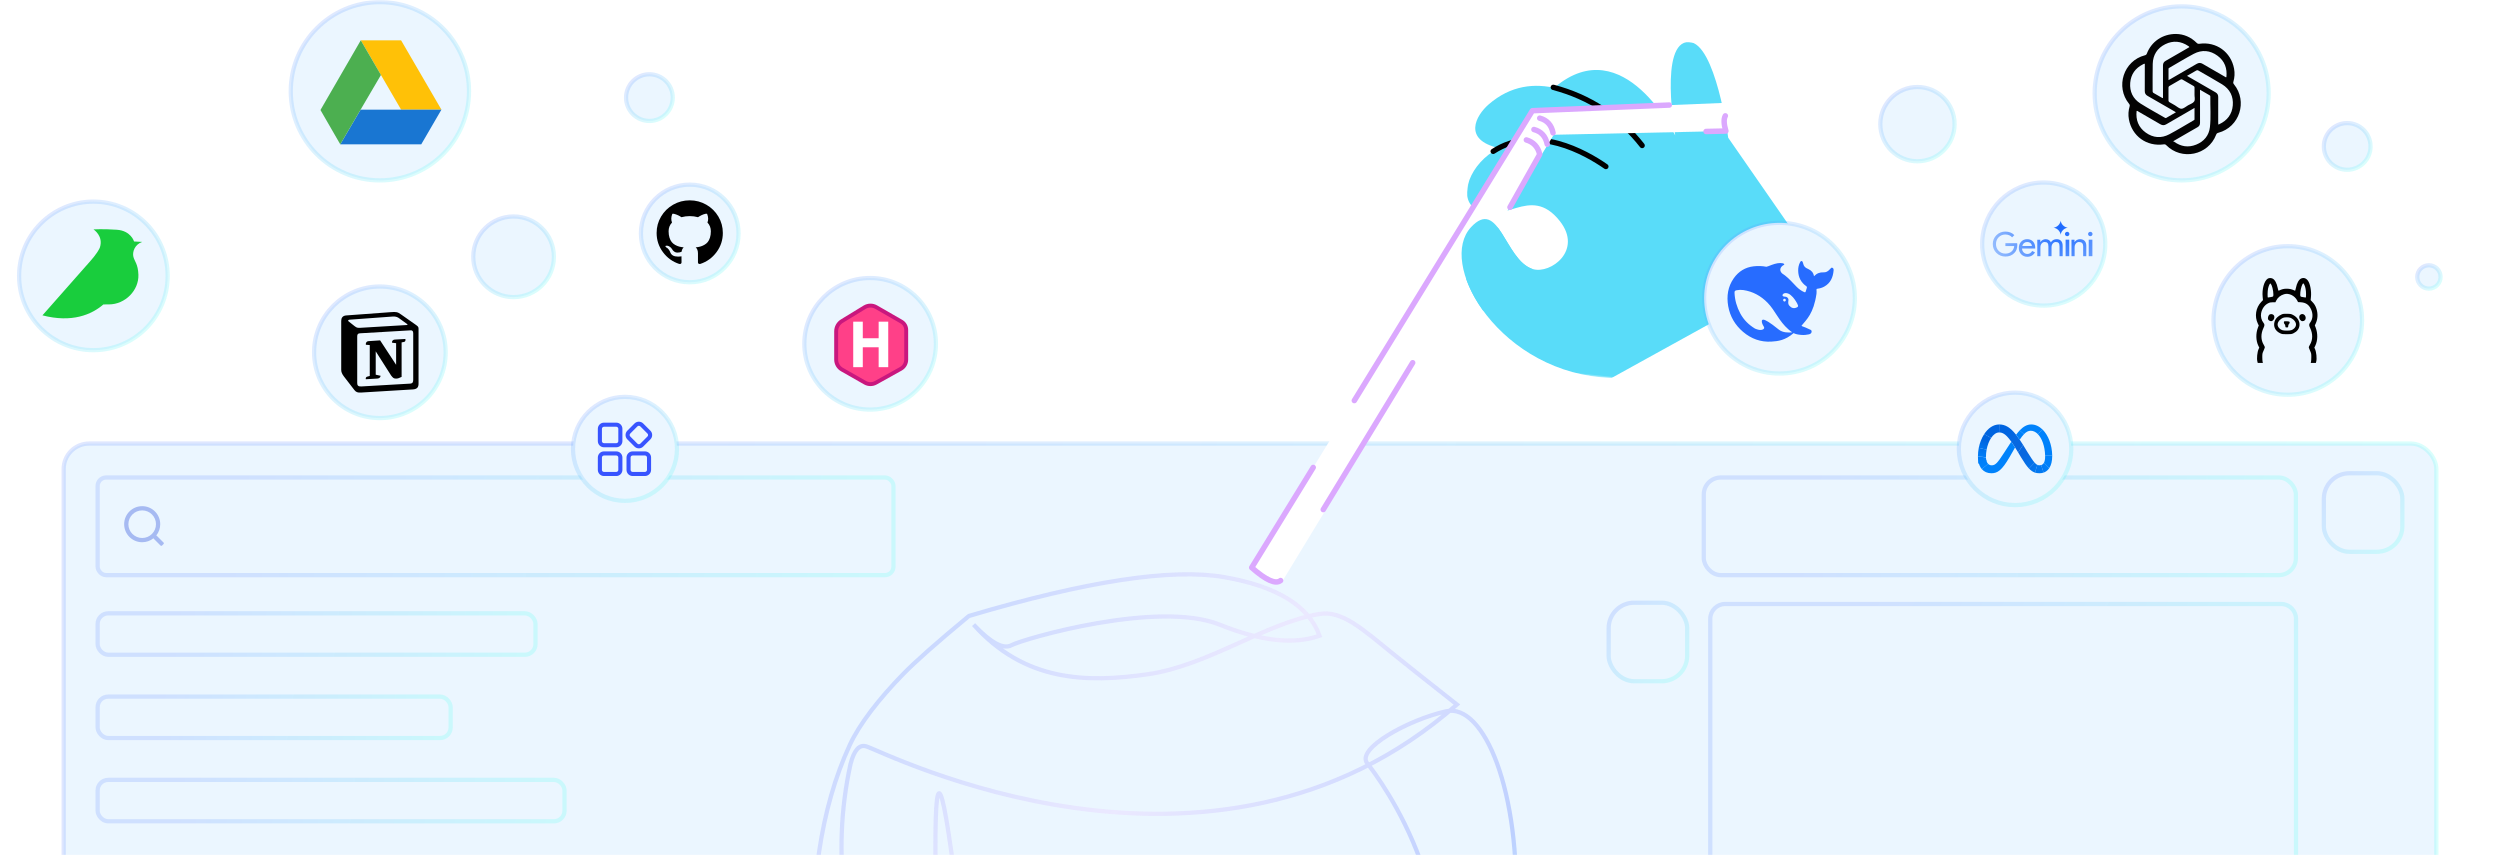 <?xml version="1.0" encoding="UTF-8"?>
<svg width="1178px" height="403px" viewBox="0 0 1178 403" version="1.1" xmlns="http://www.w3.org/2000/svg" xmlns:xlink="http://www.w3.org/1999/xlink">
    <title>吸管备份</title>
    <defs>
        <rect id="path-1" x="0" y="0" width="1178" height="403" rx="16"></rect>
        <filter x="-12.1%" y="-42.1%" width="124.1%" height="184.2%" filterUnits="objectBoundingBox" id="filter-3">
            <feGaussianBlur stdDeviation="40" in="SourceGraphic"></feGaussianBlur>
        </filter>
        <linearGradient x1="15.836%" y1="45.969%" x2="97.174%" y2="52.819%" id="linearGradient-4">
            <stop stop-color="#5E85FF" stop-opacity="0.201" offset="0%"></stop>
            <stop stop-color="#49FFF3" stop-opacity="0.203" offset="100%"></stop>
        </linearGradient>
        <linearGradient x1="11.317%" y1="4.734%" x2="97.174%" y2="81.66%" id="linearGradient-5">
            <stop stop-color="#5E85FF" offset="0%"></stop>
            <stop stop-color="#EBC8FE" offset="39.101%"></stop>
            <stop stop-color="#5274FF" offset="75.814%"></stop>
            <stop stop-color="#49FFF3" offset="100%"></stop>
        </linearGradient>
        <filter x="-0.3%" y="-0.3%" width="100.6%" height="100.6%" filterUnits="objectBoundingBox" id="filter-6">
            <feGaussianBlur stdDeviation="0" in="SourceGraphic"></feGaussianBlur>
        </filter>
        <polygon id="path-7" points="0 0 167.381 0 167.381 161.468 0 161.468"></polygon>
        <linearGradient x1="15.836%" y1="48.541%" x2="97.174%" y2="51.02%" id="linearGradient-9">
            <stop stop-color="#5E85FF" stop-opacity="0.201" offset="0%"></stop>
            <stop stop-color="#49FFF3" stop-opacity="0.203" offset="100%"></stop>
        </linearGradient>
        <linearGradient x1="15.836%" y1="36.585%" x2="97.174%" y2="59.383%" id="linearGradient-10">
            <stop stop-color="#5E85FF" stop-opacity="0.201" offset="0%"></stop>
            <stop stop-color="#49FFF3" stop-opacity="0.203" offset="100%"></stop>
        </linearGradient>
        <linearGradient x1="15.836%" y1="49.183%" x2="97.174%" y2="50.571%" id="linearGradient-11">
            <stop stop-color="#5E85FF" stop-opacity="0.201" offset="0%"></stop>
            <stop stop-color="#49FFF3" stop-opacity="0.203" offset="100%"></stop>
        </linearGradient>
        <linearGradient x1="15.836%" y1="49.466%" x2="97.174%" y2="50.373%" id="linearGradient-12">
            <stop stop-color="#5E85FF" stop-opacity="0.201" offset="0%"></stop>
            <stop stop-color="#49FFF3" stop-opacity="0.203" offset="100%"></stop>
        </linearGradient>
        <linearGradient x1="15.836%" y1="49.53%" x2="97.174%" y2="50.329%" id="linearGradient-13">
            <stop stop-color="#5E85FF" stop-opacity="0.201" offset="0%"></stop>
            <stop stop-color="#49FFF3" stop-opacity="0.203" offset="100%"></stop>
        </linearGradient>
        <linearGradient x1="15.836%" y1="49.189%" x2="97.174%" y2="50.567%" id="linearGradient-14">
            <stop stop-color="#5E85FF" stop-opacity="0.201" offset="0%"></stop>
            <stop stop-color="#49FFF3" stop-opacity="0.203" offset="100%"></stop>
        </linearGradient>
        <linearGradient x1="15.836%" y1="3.83720833e-13%" x2="97.174%" y2="84.971%" id="linearGradient-15">
            <stop stop-color="#5E85FF" stop-opacity="0.201" offset="0%"></stop>
            <stop stop-color="#49FFF3" stop-opacity="0.203" offset="100%"></stop>
        </linearGradient>
        <linearGradient x1="76.653%" y1="89.199%" x2="25.621%" y2="12.194%" id="linearGradient-16">
            <stop stop-color="#0867DF" offset="0.06%"></stop>
            <stop stop-color="#0668E1" offset="45.39%"></stop>
            <stop stop-color="#0064E0" offset="85.91%"></stop>
        </linearGradient>
        <linearGradient x1="21.67%" y1="75.14%" x2="97.068%" y2="24.723%" id="linearGradient-17">
            <stop stop-color="#0064DF" offset="13.23%"></stop>
            <stop stop-color="#0064E0" offset="99.88%"></stop>
        </linearGradient>
        <linearGradient x1="37.92%" y1="89.127%" x2="61.213%" y2="16.131%" id="linearGradient-18">
            <stop stop-color="#0072EC" offset="1.47%"></stop>
            <stop stop-color="#0064DF" offset="68.81%"></stop>
        </linearGradient>
        <linearGradient x1="46.945%" y1="90.19%" x2="52.213%" y2="15.745%" id="linearGradient-19">
            <stop stop-color="#007CF6" offset="7.31%"></stop>
            <stop stop-color="#0072EC" offset="99.43%"></stop>
        </linearGradient>
        <linearGradient x1="52.155%" y1="66.539%" x2="47.591%" y2="24.107%" id="linearGradient-20">
            <stop stop-color="#007FF9" offset="7.31%"></stop>
            <stop stop-color="#007CF6" offset="100%"></stop>
        </linearGradient>
        <linearGradient x1="37.689%" y1="13.565%" x2="61.961%" y2="63.238%" id="linearGradient-21">
            <stop stop-color="#007FF9" offset="7.31%"></stop>
            <stop stop-color="#0082FB" offset="100%"></stop>
        </linearGradient>
        <linearGradient x1="34.365%" y1="68.859%" x2="62.672%" y2="23.174%" id="linearGradient-22">
            <stop stop-color="#007FF8" offset="27.99%"></stop>
            <stop stop-color="#0082FB" offset="91.41%"></stop>
        </linearGradient>
        <linearGradient x1="43.58%" y1="6.235%" x2="57.824%" y2="98.514%" id="linearGradient-23">
            <stop stop-color="#0082FB" offset="0%"></stop>
            <stop stop-color="#0081FA" offset="99.95%"></stop>
        </linearGradient>
        <linearGradient x1="60.348%" y1="4.661%" x2="39.585%" y2="69.077%" id="linearGradient-24">
            <stop stop-color="#0081FA" offset="6.19%"></stop>
            <stop stop-color="#0080F9" offset="100%"></stop>
        </linearGradient>
        <linearGradient x1="29.707%" y1="59.32%" x2="61.404%" y2="33.244%" id="linearGradient-25">
            <stop stop-color="#027AF3" offset="0%"></stop>
            <stop stop-color="#0080F9" offset="100%"></stop>
        </linearGradient>
        <linearGradient x1="20.433%" y1="50.001%" x2="82.112%" y2="50.001%" id="linearGradient-26">
            <stop stop-color="#0377EF" offset="0%"></stop>
            <stop stop-color="#0279F1" offset="99.94%"></stop>
        </linearGradient>
        <linearGradient x1="40.02%" y1="35.298%" x2="73.048%" y2="57.811%" id="linearGradient-27">
            <stop stop-color="#0471E9" offset="0.19%"></stop>
            <stop stop-color="#0377EF" offset="100%"></stop>
        </linearGradient>
        <linearGradient x1="31.736%" y1="19.719%" x2="68.528%" y2="84.908%" id="linearGradient-28">
            <stop stop-color="#0867DF" offset="27.65%"></stop>
            <stop stop-color="#0471E9" offset="100%"></stop>
        </linearGradient>
        <radialGradient cx="67.982%" cy="18.991%" fx="67.982%" fy="18.991%" r="194.703%" gradientTransform="translate(0.68, 0.19), scale(0.362, 1), rotate(160.131), translate(-0.68, -0.19)" id="radialGradient-29">
            <stop stop-color="#1C69FF" offset="0%"></stop>
            <stop stop-color="#94BCFE" offset="100%"></stop>
        </radialGradient>
    </defs>
    <g id="官网3" stroke="none" stroke-width="1" fill="none" fill-rule="evenodd">
        <g id="coco-AI-eng-light" transform="translate(-372, -9578)">
            <g id="吸管备份" transform="translate(372, 9578)">
                <mask id="mask-2" fill="white">
                    <use xlink:href="#path-1"></use>
                </mask>
                <g id="矩形备份-45"></g>
                <g id="编组-22" mask="url(#mask-2)">
                    <g transform="translate(8, 0)">
                        <rect id="search背景框-dark备份" stroke="none" fill="#2FC6C7" opacity="0.557" filter="url(#filter-3)" x="83.773" y="241" width="994.454" height="285" rx="12"></rect>
                        <rect id="search背景框-dark备份" stroke="url(#linearGradient-4)" stroke-width="2" fill="#EBF6FF" x="22" y="209" width="1118" height="316" rx="12"></rect>
                        <g id="coco" opacity="0.3" stroke="none" stroke-width="1" fill="none" transform="translate(376.772, 270.625)">
                            <path d="M71.785,19.622 C56.9,31.948 46.54,41.108 40.704,47.101 C29.399,58.71 20.236,70.474 15.641,80.415 C8.759,95.302 3.931,112.15 1.156,130.959 C-10.406,209.313 66.207,319.691 167.615,313.376 C269.024,307.061 326.856,217.388 329.381,159.909 C331.906,102.431 314.514,60.519 296.602,64.545 C278.69,68.57 253.974,82.236 259.498,89.084 C265.021,95.932 312.778,159.913 282.812,221.52 C252.847,283.127 224.418,303.613 179.303,308.494 C206.65,272.161 207.957,233.717 183.224,193.165 C146.126,132.336 216.098,300.349 171.859,300.349 C127.619,300.349 78.388,251.344 66.306,152.551 C58.251,86.689 54.917,86.689 56.304,152.551 C62.972,235.341 100.076,287.322 167.615,308.494 C144.928,311.048 126.662,308.333 112.817,300.349 C42.328,259.701 -2.694,174.757 15.978,89.45 C17.673,82.824 20.159,80.036 23.436,81.088 C31.153,83.255 186.183,162.935 301.728,61.361 C287.154,49.886 277.021,41.837 271.33,37.216 C257.122,25.679 247.549,16.937 236.992,18.676 C211.642,22.851 184.648,42.993 155.943,47.101 C127.239,51.209 98.028,50.656 73.987,23.706 C82.043,32.227 87.983,35.463 91.808,33.412 C97.546,30.336 160.954,12.046 189.92,23.706 C209.231,31.479 224.921,33.219 236.992,28.925 C231.929,14.872 217.012,5.68 192.239,1.35 C167.466,-2.981 127.315,3.11 71.785,19.622 Z" id="路径-9" stroke="url(#linearGradient-5)" stroke-width="2" filter="url(#filter-6)"></path>
                        </g>
                        <g id="hand" stroke="none" stroke-width="1" fill="none" transform="translate(719.665, 150.294) rotate(6) translate(-719.665, -150.294)translate(594.807, 13.353)">
                            <g id="编组" transform="translate(82.336, -0)">
                                <mask id="mask-8" fill="white">
                                    <use xlink:href="#path-7"></use>
                                </mask>
                                <g id="Clip-2"></g>
                                <path d="M167.382,98.188 L119.779,42.944 C119.779,42.944 109.148,-0.9 96.747,0.014 C82.423,1.07 94.85,44.505 94.85,44.505 C94.85,44.505 65.55,-2.56 36.15,27.72 L37.269,28.321 C26.492,26.765 15.303,29.022 5.854,39.177 C0.508,44.922 -4.778,56.988 12.836,59.099 C-0.327,67.801 -3.622,83.862 4.139,88.355 C18.485,96.663 28.985,73.897 44.968,90.287 C57.322,102.956 43.239,115.656 34.808,114.143 C21.231,111.707 15.4,81.924 3.684,97.525 C-10.833,116.857 25.007,165.254 77.04,161.231" id="Fill-1" fill="#59DCF9" mask="url(#mask-8)"></path>
                            </g>
                            <path d="M146.219,63.726 C146.661,63.726 147.088,63.496 147.318,63.086 C147.654,62.484 147.437,61.726 146.83,61.392 C136.649,55.78 110.915,44.408 91.852,59.965 C91.317,60.403 91.241,61.187 91.68,61.718 C92.122,62.249 92.911,62.326 93.449,61.889 C111.314,47.306 135.877,58.206 145.607,63.569 C145.803,63.676 146.013,63.726 146.219,63.726" id="Fill-3" fill="#000000"></path>
                            <path d="M162.182,52.1 C162.498,52.1 162.814,51.982 163.057,51.743 C163.555,51.256 163.566,50.457 163.083,49.958 C150.8,37.268 135.586,29.447 117.862,26.712 C117.177,26.602 116.536,27.079 116.431,27.768 C116.325,28.458 116.796,29.101 117.481,29.207 C134.653,31.858 149.39,39.432 161.282,51.719 C161.53,51.973 161.856,52.1 162.182,52.1" id="Fill-5" fill="#000000"></path>
                            <polyline id="路径-2" fill="#FFFFFF" points="-1.80724726e-14 267.864 109.023 39.934 199.179 26.729 200.687 39.934 120.222 50.157 14.495 273.882"></polyline>
                            <path d="M86.02,97.525 C97.524,82.206 103.354,110.647 116.415,113.985 L116.416,136.063 L95.802,136.064 C83.601,122.487 79.116,106.719 86.02,97.525 Z" id="形状结合" fill="#59DCF9"></path>
                            <path d="M14.172,272.511 C12.051,274.618 7.327,273.069 2.56776574e-12,267.864 L23.894,217.911" id="路径" stroke="#DBA8FE" stroke-width="2.588" stroke-linecap="round" stroke-linejoin="round"></path>
                            <polyline id="路径" stroke="#DBA8FE" stroke-width="2.588" stroke-linecap="round" stroke-linejoin="round" points="39.855 184.541 109.023 39.934 172.878 30.547"></polyline>
                            <path d="M119.79,49.296 C118.656,45.69 116.337,43.615 112.834,43.071" id="路径-6" stroke="#DBA8FE" stroke-width="2.588" stroke-linecap="round" stroke-linejoin="round"></path>
                            <path d="M117.633,54.894 C116.499,51.288 114.18,49.213 110.677,48.669" id="路径-6备份" stroke="#DBA8FE" stroke-width="2.588" stroke-linecap="round" stroke-linejoin="round"></path>
                            <path d="M103.278,86.287 L114.614,60.061 C113.427,56.616 111.105,54.571 107.649,53.926" id="路径-6备份-2" stroke="#DBA8FE" stroke-width="2.588" stroke-linecap="round" stroke-linejoin="round"></path>
                            <line x1="65.342" y1="163.926" x2="30.665" y2="237.158" id="路径-3" stroke="#DBA8FE" stroke-width="2.588" stroke-linecap="round" stroke-linejoin="round"></line>
                            <path d="M191.441,41.113 L200.687,39.934 C199.368,36.731 199.038,34.366 199.697,32.839" id="路径-4" stroke="#DBA8FE" stroke-width="2.588" stroke-linecap="round" stroke-linejoin="round"></path>
                        </g>
                        <rect id="矩形备份-41" stroke="url(#linearGradient-9)" stroke-width="2" fill="#EBF6FF" x="794.818" y="225" width="279" height="46" rx="8"></rect>
                        <path d="M1066.878,284.6 C1068.811,284.6 1070.561,285.384 1071.828,286.65 C1073.095,287.917 1073.878,289.667 1073.878,291.6 L1073.878,419.6 C1073.878,421.533 1073.095,423.283 1071.828,424.55 C1070.561,425.816 1068.811,426.6 1066.878,426.6 L804.878,426.6 C802.945,426.6 801.195,425.816 799.929,424.55 C798.662,423.283 797.878,421.533 797.878,419.6 L797.878,291.6 C797.878,289.667 798.662,287.917 799.929,286.65 C801.195,285.384 802.945,284.6 804.878,284.6 Z" id="矩形备份-42" stroke="url(#linearGradient-10)" stroke-width="2" fill="#EBF6FF"></path>
                        <rect id="矩形备份-24" stroke="url(#linearGradient-11)" stroke-width="2" fill="#EBF6FF" x="38" y="328.241" width="166.341" height="19.519" rx="5"></rect>
                        <rect id="矩形备份-28" stroke="url(#linearGradient-12)" stroke-width="2" fill="#EBF6FF" x="38" y="289" width="206.322" height="19.519" rx="5"></rect>
                        <rect id="矩形备份-25" stroke="url(#linearGradient-13)" stroke-width="2" fill="#EBF6FF" x="38" y="367.481" width="220" height="19.519" rx="5"></rect>
                        <rect id="输入框备份-3" stroke="url(#linearGradient-14)" stroke-width="2" fill="#EBF6FF" x="38" y="225" width="375" height="46" rx="4"></rect>
                        <g id="搜索" stroke="none" stroke-width="1" fill="none" transform="translate(48, 236)">
                            <rect id="矩形" fill="#A6BAF2" fill-rule="nonzero" opacity="0" x="0" y="0" width="24" height="24"></rect>
                            <path d="M11,2.5 C15.694,2.5 19.5,6.306 19.5,11 C19.5,13.017 18.797,14.871 17.623,16.329 C17.72,16.347 17.809,16.395 17.878,16.464 L21.06,19.647 C21.256,19.842 21.256,20.158 21.06,20.354 L20.354,21.06 C20.158,21.256 19.842,21.256 19.647,21.06 L16.464,17.878 C16.394,17.809 16.347,17.72 16.328,17.623 C14.819,18.841 12.938,19.503 11,19.5 C6.306,19.5 2.5,15.694 2.5,11 C2.5,6.305 6.306,2.5 11,2.5 L11,2.5 Z M11,4.5 C7.41,4.5 4.5,7.41 4.5,11 C4.5,14.59 7.41,17.5 11,17.5 C14.59,17.5 17.5,14.59 17.5,11 C17.5,7.41 14.59,4.5 11,4.5 Z" id="形状" fill="#A6BAF2" fill-rule="nonzero"></path>
                        </g>
                        <g id="编组-21" stroke="none" stroke-width="1" fill="none">
                            <circle id="椭圆形备份" stroke="url(#linearGradient-15)" stroke-width="2" fill="#EBF6FF" cx="234" cy="121" r="19"></circle>
                            <circle id="椭圆形备份-14" stroke="url(#linearGradient-15)" stroke-width="2" fill="#EBF6FF" cx="298" cy="46" r="11"></circle>
                            <g id="编组-8" transform="translate(128, 0)">
                                <circle id="椭圆形" stroke="url(#linearGradient-15)" stroke-width="2" fill="#EBF6FF" cx="43" cy="43" r="42"></circle>
                                <g id="编组备份-13" transform="translate(15, 19)" fill-rule="nonzero">
                                    <polygon id="路径" fill="#FFC107" points="19 1.85986079e-15 37.998 1.85986079e-15 56.998 32.667 38 32.667"></polygon>
                                    <polygon id="路径" fill="#1976D2" points="9.329 49 18.916 32.667 57 32.667 47.499 49"></polygon>
                                    <polygon id="路径" fill="#4CAF50" points="0 32.838 9.329 49 28.499 16.333 18.998 0"></polygon>
                                </g>
                            </g>
                            <g id="编组-5" transform="translate(914, 184)">
                                <circle id="椭圆形备份-7" stroke="url(#linearGradient-15)" stroke-width="2" fill="#EBF6FF" cx="27.5" cy="27.5" r="26.5"></circle>
                                <g id="meta-color" transform="translate(10, 16)" fill-rule="nonzero">
                                    <path d="M10.058,0 L10.023,0 L9.978,3.759 L10.01,3.759 C12.511,3.759 14.452,5.71 18.673,12.738 L18.928,13.165 L18.945,13.193 L21.308,9.689 L21.29,9.661 C20.774,8.828 20.24,8.006 19.689,7.195 C19.146,6.394 18.575,5.613 17.976,4.853 C15.186,1.34 12.851,0 10.057,0 L10.058,0 Z" id="路径" fill="url(#linearGradient-16)"></path>
                                    <path d="M10.023,0 C7.219,0.014 4.735,1.808 2.946,4.557 C2.941,4.565 2.936,4.573 2.931,4.581 L6.218,6.351 L6.235,6.326 C7.282,4.77 8.582,3.776 9.98,3.76 L10.01,3.76 L10.057,0 L10.023,0 Z" id="路径" fill="url(#linearGradient-17)"></path>
                                    <path d="M2.945,4.557 L2.928,4.581 C1.75,6.393 0.872,8.618 0.4,11.017 L0.392,11.049 L4.088,11.911 L4.094,11.88 C4.487,9.771 5.24,7.814 6.217,6.352 L6.233,6.328 L2.946,4.557 L2.945,4.557 Z" id="路径" fill="url(#linearGradient-18)"></path>
                                    <path d="M4.094,11.88 L0.4,11.017 L0.392,11.049 C0.134,12.368 0.003,13.709 0,15.053 L0,15.087 L3.789,15.421 L3.789,15.388 C3.775,14.212 3.878,13.038 4.095,11.881 L4.094,11.88 Z" id="路径" fill="url(#linearGradient-19)"></path>
                                    <path d="M3.904,17.248 C3.836,16.695 3.798,16.136 3.789,15.575 L3.789,15.529 L0,15.048 L0,15.097 C-0.004,16.238 0.067,17.376 0.213,18.498 L3.91,17.294 C3.908,17.278 3.906,17.263 3.904,17.248 L3.904,17.248 Z" id="路径" fill="url(#linearGradient-20)"></path>
                                    <path d="M4.769,18.529 C4.355,18.084 4.063,17.443 3.91,16.62 L3.904,16.59 L0.207,17.431 L0.213,17.461 C0.493,18.913 1.041,20.121 1.826,21.036 L1.846,21.061 L4.789,18.552 C4.782,18.545 4.775,18.537 4.767,18.529 L4.769,18.529 Z" id="路径" fill="url(#linearGradient-21)"></path>
                                    <path d="M15.721,8.128 C13.493,11.506 12.142,13.626 12.142,13.626 C9.175,18.226 8.148,19.257 6.497,19.257 C5.84,19.274 5.208,19.007 4.767,18.526 L1.826,21.034 L1.846,21.058 C2.931,22.307 4.46,23 6.353,23 C9.215,23 11.273,21.666 14.933,15.338 L17.509,10.839 C16.937,9.919 16.341,9.015 15.719,8.128 L15.721,8.128 Z" id="路径" fill="#0082FB"></path>
                                    <path d="M19.69,2.797 L19.667,2.82 C19.084,3.438 18.521,4.126 17.976,4.856 C18.527,5.55 19.095,6.328 19.689,7.199 C20.389,6.131 21.042,5.266 21.683,4.601 L21.706,4.578 L19.69,2.796 L19.69,2.797 Z" id="路径" fill="url(#linearGradient-22)"></path>
                                    <path d="M30.505,2.462 C28.952,0.91 27.1,0 25.12,0 C23.032,0 21.274,1.131 19.69,2.795 L19.667,2.817 L21.683,4.6 L21.706,4.576 C22.749,3.502 23.759,2.966 24.879,2.966 C26.084,2.966 27.213,3.526 28.19,4.511 L28.211,4.534 L30.529,2.485 L30.505,2.462 L30.505,2.462 Z" id="路径" fill="#0082FB"></path>
                                    <path d="M34.997,14.555 C34.91,9.571 33.145,5.116 30.529,2.485 L30.505,2.462 L28.19,4.509 L28.211,4.532 C30.18,6.533 31.532,10.254 31.655,14.553 L31.655,14.586 L34.997,14.586 L34.997,14.555 L34.997,14.555 Z" id="路径" fill="url(#linearGradient-23)"></path>
                                    <path d="M34.997,14.591 L34.997,14.558 L31.655,14.558 L31.655,14.589 C31.66,14.79 31.663,14.995 31.663,15.199 C31.663,16.37 31.487,17.318 31.127,18.002 L31.111,18.033 L33.601,20.595 L33.62,20.566 C34.525,19.186 35,17.27 35,14.946 C35,14.826 35,14.709 34.997,14.591 L34.997,14.591 Z" id="路径" fill="url(#linearGradient-24)"></path>
                                    <path d="M31.127,17.997 L31.111,18.026 C30.799,18.604 30.354,18.989 29.773,19.158 L30.908,22.697 C31.127,22.624 31.34,22.536 31.547,22.435 C32.354,22.033 33.041,21.429 33.539,20.684 L33.603,20.591 L33.62,20.562 L31.127,17.997 L31.127,17.997 Z" id="路径" fill="url(#linearGradient-25)"></path>
                                    <path d="M29.05,19.252 C28.668,19.252 28.333,19.196 28.003,19.051 L26.839,22.677 C27.494,22.896 28.191,22.996 28.968,22.996 C29.686,22.996 30.344,22.891 30.94,22.687 L29.803,19.148 C29.559,19.219 29.305,19.255 29.049,19.252 L29.05,19.252 Z" id="路径" fill="url(#linearGradient-26)"></path>
                                    <path d="M26.721,18.018 L26.701,17.993 L24.023,20.745 L24.047,20.769 C24.975,21.749 25.864,22.357 26.871,22.691 L28.034,19.068 C27.609,18.889 27.198,18.561 26.721,18.018 L26.721,18.018 Z" id="路径" fill="url(#linearGradient-27)"></path>
                                    <path d="M26.701,17.99 C25.899,17.067 24.904,15.529 23.342,13.045 L21.306,9.687 L21.29,9.659 L18.928,13.163 L18.945,13.192 L20.388,15.59 C21.786,17.904 22.925,19.577 24.023,20.743 L24.047,20.766 L26.721,18.015 C26.714,18.007 26.707,17.998 26.701,17.99 L26.701,17.99 Z" id="路径" fill="url(#linearGradient-28)"></path>
                                </g>
                            </g>
                            <g id="编组-17" transform="translate(925, 85)">
                                <circle id="椭圆形备份-15" stroke="url(#linearGradient-15)" stroke-width="2" fill="#EBF6FF" cx="30" cy="30" r="29"></circle>
                                <g id="gemini-brand-color" transform="translate(6, 19)" fill="url(#radialGradient-29)" fill-rule="nonzero">
                                    <path d="M11.561,11.455 C11.561,13.029 11.087,14.283 10.139,15.217 C9.075,16.329 7.675,16.884 5.941,16.884 C4.28,16.884 2.874,16.318 1.724,15.184 C0.575,14.053 0,12.657 0,11 C0,9.343 0.575,7.948 1.724,6.814 C2.875,5.681 4.279,5.115 5.94,5.115 C6.781,5.115 7.574,5.262 8.319,5.556 C9.065,5.849 9.677,6.264 10.156,6.799 L9.102,7.837 C8.751,7.418 8.295,7.09 7.736,6.854 C7.168,6.616 6.557,6.496 5.94,6.5 C4.695,6.5 3.641,6.925 2.778,7.775 C1.927,8.635 1.502,9.71 1.502,11 C1.502,12.29 1.927,13.365 2.778,14.226 C3.64,15.076 4.695,15.501 5.94,15.501 C7.079,15.501 8.027,15.186 8.783,14.556 C9.538,13.927 9.975,13.062 10.092,11.96 L5.94,11.96 L5.94,10.607 L11.481,10.607 C11.535,10.9 11.561,11.184 11.561,11.457 M16.172,8.704 C17.344,8.704 18.277,9.077 18.97,9.824 C19.664,10.571 20.011,11.617 20.011,12.963 L19.995,13.122 L13.784,13.122 C13.806,13.885 14.064,14.5 14.559,14.966 C15.032,15.423 15.671,15.675 16.333,15.665 C17.28,15.665 18.021,15.199 18.559,14.266 L19.882,14.902 C19.544,15.541 19.033,16.075 18.406,16.444 C17.777,16.815 17.064,17 16.268,17 C15.107,17 14.15,16.608 13.397,15.824 C12.645,15.04 12.269,14.049 12.269,12.851 C12.269,11.665 12.634,10.677 13.365,9.887 C14.097,9.098 15.032,8.704 16.172,8.704 M16.14,10.038 C15.581,10.038 15.1,10.208 14.696,10.547 C14.293,10.886 14.026,11.342 13.897,11.914 L18.43,11.914 C18.398,11.396 18.157,10.912 17.761,10.571 C17.357,10.216 16.817,10.038 16.139,10.038 M22.444,16.722 L20.964,16.722 L20.964,8.956 L22.379,8.956 L22.379,10.033 L22.444,10.033 C22.669,9.653 23.014,9.336 23.481,9.083 C23.947,8.83 24.411,8.703 24.872,8.703 C25.451,8.703 25.96,8.834 26.399,9.098 C26.839,9.363 27.161,9.727 27.364,10.192 C28.018,9.199 28.924,8.703 30.082,8.703 C30.993,8.703 31.696,8.977 32.189,9.527 C32.682,10.075 32.928,10.858 32.928,11.872 L32.928,16.72 L31.448,16.72 L31.448,12.093 C31.448,11.365 31.315,10.839 31.047,10.517 C30.779,10.195 30.328,10.033 29.696,10.033 C29.127,10.033 28.651,10.271 28.265,10.747 C27.879,11.222 27.685,11.782 27.685,12.426 L27.685,16.72 L26.206,16.72 L26.206,12.093 C26.206,11.365 26.073,10.839 25.805,10.517 C25.537,10.195 25.086,10.033 24.454,10.033 C23.885,10.033 23.408,10.271 23.023,10.747 C22.637,11.222 22.443,11.782 22.443,12.426 L22.443,16.72 L22.444,16.722 Z M35.053,5.229 C35.343,5.229 35.59,5.329 35.794,5.53 C35.998,5.731 36.1,5.974 36.1,6.26 C36.1,6.546 35.998,6.79 35.794,6.991 C35.591,7.191 35.343,7.292 35.053,7.292 C34.764,7.292 34.517,7.191 34.312,6.991 C34.109,6.79 34.007,6.546 34.007,6.26 C34.007,5.974 34.109,5.731 34.312,5.53 C34.516,5.329 34.764,5.229 35.053,5.229 Z M31.98,0 C32.242,1.7 33.595,3.034 35.319,3.291 C33.595,3.548 32.242,4.882 31.98,6.582 C31.718,4.881 30.364,3.547 28.64,3.29 C30.364,3.033 31.717,1.7 31.98,0 Z M36.034,8.943 L36.034,16.721 L34.312,16.721 L34.312,8.943 L36.034,8.943 Z M47,6.261 C47,6.547 46.898,6.79 46.694,6.991 C46.49,7.192 46.243,7.293 45.953,7.293 C45.664,7.293 45.416,7.192 45.212,6.991 C45.009,6.79 44.906,6.547 44.906,6.261 C44.906,5.975 45.008,5.732 45.212,5.531 C45.416,5.33 45.663,5.23 45.953,5.23 C46.243,5.23 46.49,5.33 46.694,5.531 C46.897,5.732 47,5.975 47,6.261 M46.933,8.943 L46.933,16.721 L45.212,16.721 L45.212,8.943 L46.933,8.943 Z M37.087,8.956 L38.502,8.956 L38.502,10.033 L38.566,10.033 C38.791,9.653 39.137,9.336 39.603,9.083 C40.047,8.835 40.548,8.704 41.058,8.703 C42.023,8.703 42.765,8.975 43.285,9.519 C43.806,10.063 44.065,10.836 44.065,11.84 L44.065,16.72 L42.586,16.72 L42.586,11.935 C42.554,10.668 41.904,10.034 40.64,10.034 C40.05,10.034 39.558,10.268 39.16,10.739 C38.764,11.209 38.565,11.771 38.565,12.426 L38.565,16.72 L37.086,16.72 L37.086,8.956 L37.087,8.956 Z" id="形状"></path>
                                </g>
                            </g>
                            <g id="编组-16" transform="translate(794, 104)">
                                <circle id="椭圆形备份-16" stroke="url(#linearGradient-15)" stroke-width="2" fill="#EBF6FF" cx="36.5" cy="36.5" r="35.5"></circle>
                                <g id="deepseek" transform="translate(12, 19)" fill="#276CFF" fill-rule="nonzero">
                                    <path d="M49.474,3.189 C48.945,2.921 48.716,3.432 48.407,3.691 C48.302,3.775 48.212,3.884 48.122,3.984 C47.348,4.838 46.444,5.399 45.262,5.332 C43.535,5.232 42.06,5.792 40.757,7.157 C40.479,5.474 39.559,4.47 38.157,3.825 C37.423,3.49 36.683,3.156 36.168,2.427 C35.811,1.908 35.714,1.331 35.534,0.761 C35.42,0.418 35.306,0.067 34.923,0.008 C34.507,-0.059 34.344,0.301 34.181,0.602 C33.529,1.833 33.276,3.189 33.302,4.562 C33.357,7.651 34.621,10.112 37.13,11.862 C37.416,12.063 37.489,12.263 37.399,12.557 C37.229,13.159 37.024,13.745 36.845,14.348 C36.731,14.733 36.561,14.816 36.16,14.649 C34.784,14.055 33.594,13.176 32.542,12.113 C30.758,10.33 29.145,8.362 27.133,6.822 C26.667,6.467 26.189,6.129 25.699,5.809 C23.645,3.75 25.968,2.059 26.505,1.858 C27.067,1.649 26.701,0.929 24.884,0.937 C23.066,0.946 21.404,1.574 19.286,2.411 C18.976,2.536 18.65,2.628 18.317,2.704 C16.393,2.327 14.397,2.243 12.311,2.486 C8.384,2.938 5.247,4.855 2.94,8.128 C0.171,12.063 -0.482,16.533 0.317,21.195 C1.155,26.109 3.585,30.177 7.316,33.358 C11.187,36.657 15.643,38.272 20.728,37.963 C23.816,37.778 27.254,37.351 31.133,33.961 C32.111,34.463 33.138,34.664 34.84,34.815 C36.153,34.94 37.416,34.748 38.393,34.539 C39.925,34.204 39.819,32.739 39.265,32.471 C34.775,30.311 35.761,31.19 34.865,30.479 C37.147,27.691 40.585,24.795 41.929,15.411 C42.036,14.666 41.946,14.197 41.929,13.594 C41.921,13.226 42.002,13.084 42.41,13.042 C43.535,12.908 44.627,12.59 45.629,12.021 C48.537,10.38 49.711,7.684 49.989,4.453 C50.03,3.959 49.98,3.449 49.474,3.189 Z M24.125,32.27 C19.775,28.737 17.664,27.574 16.793,27.624 C15.977,27.674 16.124,28.637 16.303,29.265 C16.49,29.884 16.736,30.311 17.078,30.855 C17.314,31.215 17.477,31.751 16.841,32.153 C15.439,33.048 13.004,31.851 12.89,31.793 C10.054,30.068 7.682,27.791 6.012,24.677 C4.399,21.681 3.463,18.466 3.307,15.034 C3.266,14.205 3.503,13.912 4.3,13.762 C5.351,13.553 6.428,13.525 7.487,13.678 C11.928,14.348 15.71,16.399 18.878,19.646 C20.687,21.496 22.056,23.706 23.467,25.866 C24.965,28.16 26.579,30.345 28.632,32.136 C29.357,32.764 29.935,33.241 30.489,33.593 C28.819,33.785 26.032,33.827 24.125,32.27 L24.125,32.27 Z M26.212,18.416 C26.212,18.048 26.497,17.755 26.856,17.755 C26.937,17.756 27.01,17.77 27.075,17.796 C27.262,17.869 27.406,18.025 27.463,18.219 C27.483,18.283 27.492,18.349 27.491,18.416 C27.492,18.546 27.456,18.673 27.386,18.782 C27.315,18.891 27.214,18.976 27.096,19.026 C27.017,19.06 26.933,19.077 26.848,19.077 C26.763,19.077 26.679,19.059 26.6,19.026 C26.483,18.975 26.383,18.89 26.313,18.781 C26.244,18.673 26.209,18.545 26.212,18.416 L26.212,18.416 Z M32.689,21.848 C32.275,22.024 31.859,22.174 31.458,22.191 C30.84,22.225 30.164,21.965 29.797,21.647 C29.226,21.153 28.819,20.877 28.648,20.015 C28.575,19.646 28.615,19.077 28.68,18.751 C28.827,18.048 28.664,17.596 28.184,17.185 C27.793,16.851 27.295,16.758 26.749,16.758 C26.546,16.758 26.358,16.666 26.22,16.591 C26.152,16.559 26.092,16.512 26.043,16.455 C25.994,16.397 25.957,16.331 25.936,16.258 C25.913,16.186 25.906,16.11 25.915,16.034 C25.923,15.959 25.946,15.886 25.984,15.821 C26.041,15.704 26.318,15.419 26.383,15.369 C27.125,14.934 27.98,15.076 28.77,15.402 C29.504,15.712 30.057,16.281 30.856,17.085 C31.672,18.056 31.818,18.324 32.282,19.052 C32.649,19.621 32.983,20.207 33.21,20.877 C33.35,21.295 33.17,21.639 32.689,21.848 L32.689,21.848 Z" id="形状"></path>
                                </g>
                            </g>
                            <g id="编组-4" transform="translate(1034, 115)">
                                <circle id="椭圆形备份-17" stroke="url(#linearGradient-15)" stroke-width="2" fill="#EBF6FF" cx="36" cy="36" r="35"></circle>
                                <g id="ollama" transform="translate(21, 16)" fill="#000000" fill-rule="nonzero">
                                    <path d="M5.544,0.318 C3.844,1.394 2.785,5.276 3.17,8.957 L3.314,10.419 L2.512,11.26 C-0.086,13.949 -0.744,18.117 0.892,21.479 L1.325,22.369 L0.924,23.411 C-0.119,26.151 -0.038,29.462 1.101,31.849 L1.566,32.807 L1.277,33.428 C0.619,34.84 0.299,37.95 0.684,39.361 L0.844,40 L3.266,40 L3.138,39.445 C3.058,39.16 2.994,38.151 2.994,37.227 C2.994,35.63 3.026,35.479 3.603,34.218 C3.924,33.496 4.197,32.773 4.197,32.622 C4.197,32.47 3.972,31.966 3.683,31.496 C2.256,29.159 2.224,26.302 3.571,23.495 C4.165,22.252 4.149,21.865 3.491,21.025 C2.592,19.915 2.159,18.117 2.432,16.638 C2.817,14.52 4.052,12.739 5.721,11.915 C6.523,11.512 6.892,11.428 7.918,11.428 L9.17,11.428 L9.49,10.756 C10.228,9.226 11.512,8.167 13.244,7.646 C15.474,6.957 18.233,8.268 19.452,10.604 L19.837,11.344 L21.201,11.428 C23.527,11.596 24.939,12.571 25.949,14.705 C26.976,16.89 26.848,19.21 25.612,20.907 C24.923,21.848 24.923,22.252 25.516,23.495 C26.864,26.302 26.831,29.159 25.404,31.496 C25.115,31.966 24.89,32.47 24.89,32.622 C24.89,32.773 25.163,33.496 25.484,34.218 C26.061,35.479 26.094,35.63 26.094,37.227 C26.094,38.151 26.029,39.16 25.949,39.445 L25.821,40 L28.243,40 L28.404,39.378 C28.789,37.95 28.468,34.84 27.81,33.428 L27.521,32.807 L27.986,31.849 C29.125,29.462 29.206,26.151 28.147,23.378 L27.746,22.319 L28.179,21.394 C29.141,19.31 29.27,16.823 28.5,14.47 C28.067,13.125 27.489,12.167 26.463,11.142 L25.773,10.419 L25.917,8.957 C26.206,6.184 25.564,2.722 24.489,1.243 C23.639,0.066 22.5,-0.287 21.313,0.234 C20.222,0.705 19.276,2.402 18.827,4.705 C18.618,5.797 18.506,6.033 18.313,5.949 C16.95,5.293 15.891,5.041 14.511,5.041 C13.1,5.041 12.378,5.226 10.774,5.949 C10.581,6.033 10.469,5.797 10.26,4.705 C9.811,2.402 8.865,0.705 7.774,0.234 C7.036,-0.102 6.122,-0.051 5.544,0.318 Z M7.373,3.411 C8.015,4.789 8.464,8.066 8.079,8.671 C8.015,8.772 7.533,8.907 7.004,8.974 C6.475,9.041 5.913,9.125 5.769,9.176 C5.512,9.26 5.48,9.108 5.48,7.613 C5.48,6.705 5.592,5.495 5.721,4.907 C6.009,3.646 6.555,2.47 6.811,2.571 C6.908,2.604 7.164,2.991 7.373,3.411 Z M22.805,3.192 C23.318,4.234 23.607,5.831 23.607,7.629 C23.607,8.924 23.559,9.26 23.399,9.193 C23.27,9.142 22.693,9.058 22.115,8.991 C20.832,8.84 20.784,8.756 20.928,6.722 C21.073,4.907 21.859,2.52 22.34,2.52 C22.42,2.52 22.629,2.823 22.805,3.192 Z M12.185,17.125 C10.389,17.882 9.17,19.126 8.752,20.638 C8.127,22.907 9.089,24.89 11.335,26 C12.25,26.437 12.426,26.47 14.544,26.47 C16.661,26.47 16.838,26.437 17.752,26 C19.404,25.193 20.319,23.983 20.511,22.369 C20.72,20.42 19.549,18.487 17.543,17.445 C16.565,16.924 16.34,16.89 14.704,16.857 C13.292,16.823 12.795,16.873 12.185,17.125 L12.185,17.125 Z M16.276,18.756 C16.677,18.89 17.335,19.31 17.736,19.68 C19.148,20.991 19.26,22.554 18.009,23.747 C17.142,24.571 16.404,24.79 14.544,24.79 C12.683,24.79 11.945,24.571 11.079,23.747 C9.827,22.554 9.94,20.991 11.351,19.68 C11.752,19.31 12.378,18.907 12.747,18.756 C13.645,18.436 15.362,18.42 16.276,18.756 Z M13.276,20.453 C13.052,20.689 13.196,21.512 13.485,21.714 C13.677,21.865 13.822,22.184 13.854,22.605 C13.902,23.26 13.918,23.277 14.544,23.277 C15.169,23.277 15.185,23.26 15.201,22.638 C15.201,22.218 15.33,21.899 15.554,21.68 C15.939,21.294 16.019,20.806 15.715,20.554 C15.49,20.369 13.437,20.302 13.276,20.453 L13.276,20.453 Z M6.507,17.159 C5.769,17.546 5.384,19.041 5.849,19.68 C6.138,20.067 6.683,20.336 7.212,20.336 C7.902,20.336 8.688,19.361 8.688,18.52 C8.688,18.184 8.592,17.781 8.48,17.63 C8.031,17.025 7.196,16.823 6.507,17.159 L6.507,17.159 Z M21.121,17.176 C20.607,17.478 20.415,17.848 20.399,18.52 C20.399,19.361 21.185,20.336 21.875,20.336 C22.805,20.336 23.431,19.747 23.447,18.857 C23.447,17.478 22.163,16.554 21.121,17.176 Z" id="形状"></path>
                                </g>
                            </g>
                            <g id="编组-18" transform="translate(978, 2)">
                                <g id="椭圆形备份-19" fill="#EBF6FF" stroke="url(#linearGradient-15)" stroke-width="2">
                                    <circle id="椭圆形备份-18" cx="42" cy="42" r="41"></circle>
                                </g>
                                <g id="ChatGPT" transform="translate(14, 14)" fill="#030303" fill-rule="nonzero">
                                    <path d="M25.348,0 C28.94,0.052 32.307,1.437 35.069,4.199 C35.476,4.605 35.83,4.701 36.376,4.623 C44.296,3.506 51.247,8.509 52.701,16.378 C53.082,18.447 52.961,20.507 52.372,22.524 C52.225,23.017 52.32,23.329 52.641,23.718 C59.193,31.76 55.272,43.922 45.257,46.57 C44.686,46.717 44.435,46.977 44.236,47.497 C40.513,57.174 28.014,59.78 20.725,52.396 C20.362,52.032 20.05,51.954 19.557,52.024 C11.524,53.158 4.564,48.146 3.128,40.191 C2.755,38.148 2.894,36.114 3.482,34.123 C3.63,33.629 3.534,33.318 3.223,32.928 C-3.356,24.878 0.635,12.63 10.684,10.05 C11.186,9.92 11.42,9.704 11.602,9.236 C13.766,3.575 19.02,-0.026 25.348,0 L25.348,0 Z M34.056,34.859 C29.511,37.481 25.114,40 20.751,42.563 C19.765,43.142 18.925,43.125 17.938,42.545 C14.519,40.52 11.074,38.555 7.629,36.581 C7.378,36.443 7.17,36.157 6.772,36.278 C6.304,40.485 7.62,43.991 11.074,46.475 C14.554,48.977 18.38,49.288 22.171,47.28 C26.049,45.229 29.797,42.926 33.597,40.727 C33.814,40.606 34.056,40.511 34.056,40.191 L34.056,34.859 L34.056,34.859 Z M31.632,6.215 C31.546,5.912 31.321,5.826 31.147,5.705 C27.685,3.359 23.997,2.987 20.258,4.83 C16.484,6.7 14.476,9.894 14.363,14.11 C14.251,18.395 14.346,22.679 14.32,26.964 C14.32,27.423 14.476,27.665 14.865,27.873 C16.138,28.574 17.393,29.319 18.648,30.037 C18.804,30.124 18.942,30.314 19.202,30.15 C19.202,25.077 19.219,19.979 19.193,14.88 C19.185,13.833 19.583,13.158 20.492,12.647 C23.123,11.167 25.729,9.643 28.343,8.128 C29.442,7.496 30.542,6.847 31.632,6.215 Z M36.644,26.289 L36.644,27.397 C36.644,32.21 36.635,37.031 36.653,41.844 C36.661,42.822 36.298,43.489 35.441,43.956 C34.238,44.614 33.06,45.315 31.875,45.999 C29.321,47.479 26.759,48.959 23.963,50.578 C24.205,50.665 24.326,50.682 24.413,50.751 C27.624,53.097 31.13,53.634 34.809,52.162 C38.488,50.691 40.86,47.895 41.31,43.956 C41.855,39.143 41.422,34.279 41.509,29.44 C41.518,29.18 41.396,29.033 41.189,28.912 C39.717,28.063 38.254,27.215 36.644,26.289 L36.644,26.289 Z M30.524,19.745 C30.879,19.961 31.121,20.1 31.355,20.238 C35.545,22.662 39.726,25.094 43.933,27.492 C44.841,28.012 45.231,28.695 45.222,29.734 C45.196,33.742 45.214,37.75 45.214,41.758 C45.214,42.052 45.24,42.337 45.257,42.692 C45.473,42.614 45.603,42.571 45.733,42.519 C49.498,40.771 51.732,37.836 52.087,33.716 C52.459,29.448 50.754,26.021 47.092,23.761 C43.405,21.485 39.596,19.407 35.848,17.226 C35.519,17.036 35.276,17.01 34.93,17.209 C33.511,18.04 32.074,18.845 30.524,19.745 L30.524,19.745 Z M10.632,14.058 C10.243,14.006 10.009,14.188 9.767,14.309 C6.183,16.109 4.088,19.018 3.759,23 C3.422,27.129 5.023,30.522 8.529,32.738 C12.286,35.11 16.207,37.23 20.05,39.464 C20.275,39.593 20.483,39.706 20.743,39.55 C22.232,38.685 23.72,37.819 25.296,36.91 C24.967,36.711 24.742,36.564 24.508,36.425 C20.319,34.002 16.138,31.569 11.931,29.18 C10.987,28.643 10.606,27.942 10.615,26.869 C10.65,22.619 10.632,18.36 10.632,14.058 L10.632,14.058 Z M21.807,21.745 C22.171,21.554 22.413,21.433 22.647,21.294 C26.793,18.905 30.948,16.534 35.069,14.101 C36.055,13.521 36.895,13.504 37.882,14.084 C41.353,16.135 44.85,18.126 48.339,20.134 C48.546,20.256 48.719,20.481 49.074,20.377 C49.533,16.257 48.287,12.777 44.919,10.284 C41.422,7.687 37.553,7.332 33.692,9.366 C29.814,11.418 26.066,13.72 22.258,15.91 C22.041,16.031 21.807,16.135 21.807,16.456 L21.807,21.745 Z M34.056,28.557 C34.056,27.371 34.03,26.384 34.065,25.406 C34.082,24.956 33.935,24.696 33.537,24.48 C31.805,23.51 30.083,22.515 28.377,21.502 C28.049,21.303 27.806,21.303 27.469,21.493 C25.763,22.506 24.041,23.502 22.31,24.471 C21.911,24.696 21.79,24.956 21.79,25.406 C21.816,27.336 21.825,29.275 21.79,31.206 C21.782,31.734 21.972,32.011 22.422,32.244 C23.244,32.669 24.023,33.162 24.828,33.621 C25.85,34.201 26.871,35.248 27.884,35.239 C28.94,35.231 29.988,34.209 31.026,33.621 C32.022,33.049 33.329,32.669 33.891,31.812 C34.471,30.903 33.995,29.518 34.056,28.557 L34.056,28.557 Z" id="形状"></path>
                                </g>
                            </g>
                            <circle id="椭圆形备份" stroke="url(#linearGradient-15)" stroke-width="2" fill="#EBF6FF" cx="895.5" cy="58.5" r="17.5"></circle>
                            <circle id="椭圆形备份-20" stroke="url(#linearGradient-15)" stroke-width="2" fill="#EBF6FF" cx="1098" cy="69" r="11"></circle>
                            <circle id="椭圆形备份-23" stroke="url(#linearGradient-15)" stroke-width="2" fill="#EBF6FF" cx="1136.5" cy="130.5" r="5.5"></circle>
                            <rect id="矩形" stroke="url(#linearGradient-15)" stroke-width="2" fill="#EBF6FF" x="750" y="284" width="37" height="37" rx="12"></rect>
                            <rect id="矩形" stroke="url(#linearGradient-15)" stroke-width="2" fill="#EBF6FF" x="1087" y="223" width="37" height="37" rx="12"></rect>
                            <g id="编组-6" transform="translate(139, 134)">
                                <circle id="椭圆形备份" stroke="url(#linearGradient-15)" stroke-width="2" fill="#EBF6FF" cx="32" cy="32" r="31"></circle>
                                <g id="notion" transform="translate(13, 13)" fill="#000000" fill-rule="nonzero">
                                    <rect id="矩形" opacity="0" x="0" y="0" width="38" height="38"></rect>
                                    <path d="M7.064,6.66 C8.245,7.62 8.688,7.547 10.907,7.398 L31.824,6.143 C32.267,6.143 31.898,5.7 31.751,5.627 L28.275,3.115 C27.61,2.599 26.722,2.007 25.022,2.154 L4.771,3.632 C4.033,3.705 3.884,4.076 4.179,4.37 L7.064,6.66 Z M8.319,11.535 L8.319,33.542 C8.319,34.725 8.91,35.168 10.241,35.094 L33.228,33.764 C34.559,33.691 34.708,32.878 34.708,31.917 L34.708,10.057 C34.708,9.098 34.339,8.58 33.524,8.653 L9.502,10.057 C8.615,10.131 8.319,10.575 8.319,11.534 L8.319,11.535 Z M31.012,12.715 C31.159,13.379 31.012,14.044 30.347,14.12 L29.239,14.342 L29.239,30.587 C28.277,31.105 27.39,31.401 26.651,31.401 C25.467,31.401 25.171,31.031 24.285,29.924 L17.041,18.55 L17.041,29.554 L19.332,30.073 C19.332,30.073 19.332,31.402 17.484,31.402 L12.384,31.697 C12.237,31.402 12.384,30.663 12.902,30.516 L14.231,30.147 L14.231,15.597 L12.387,15.448 C12.238,14.783 12.609,13.824 13.642,13.75 L19.112,13.381 L26.653,24.902 L26.653,14.709 L24.73,14.489 C24.582,13.675 25.173,13.085 25.912,13.012 L31.012,12.715 Z M3.071,1.638 L24.138,0.087 C26.724,-0.135 27.39,0.013 29.016,1.195 L35.741,5.921 C36.849,6.733 37.219,6.955 37.219,7.841 L37.219,33.764 C37.219,35.388 36.629,36.35 34.56,36.496 L10.094,37.974 C8.543,38.049 7.802,37.827 6.988,36.792 L2.036,30.366 C1.149,29.183 0.781,28.299 0.781,27.263 L0.781,4.221 C0.781,2.893 1.373,1.784 3.071,1.638 Z" id="形状"></path>
                                </g>
                            </g>
                            <g id="编组-13" transform="translate(370, 130)">
                                <circle id="椭圆形备份-3" stroke="url(#linearGradient-15)" stroke-width="2" fill="#EBF6FF" cx="32" cy="32" r="31"></circle>
                                <g id="hugo-logo-wide" transform="translate(16, 14)">
                                    <path d="M18.839,0.71 L30.727,7.549 C32.134,8.359 33,9.849 33,11.459 L33,25.482 C33,27.263 32.029,28.906 30.46,29.78 L18.662,36.352 C17.096,37.224 15.182,37.215 13.625,36.329 L2.76,30.142 C1.052,29.17 0,27.37 0,25.421 L0,12.114 C0,10.154 1.026,8.334 2.712,7.304 L13.393,0.781 C15.056,-0.234 17.15,-0.262 18.839,0.71 Z" id="路径" stroke="#C9177E" stroke-width="1.849" fill="#FF4088"></path>
                                    <polygon id="形状" fill="#FFFFFF" points="8.038 29.011 8.038 7.568 12.544 7.568 12.544 15.379 20.019 15.379 20.019 7.568 24.538 7.568 24.538 29.011 20.019 29.011 20.019 19.635 12.544 19.635 12.544 29.011"></polygon>
                                </g>
                            </g>
                            <g id="编组-14" transform="translate(261, 186)">
                                <circle id="椭圆形备份-5" stroke="url(#linearGradient-15)" stroke-width="2" fill="#EBF6FF" cx="25.5" cy="25.5" r="24.5"></circle>
                                <g id="icon_应用管理" transform="translate(10, 10)" fill="#3854FF" fill-rule="nonzero">
                                    <rect id="矩形" opacity="0" x="0" y="0" width="31" height="31"></rect>
                                    <path d="M5.592,5.087 C5.058,5.087 4.626,5.52 4.626,6.054 L4.626,11.859 C4.626,12.393 5.058,12.826 5.592,12.826 L11.383,12.826 C11.917,12.826 12.349,12.393 12.349,11.859 L12.349,6.054 C12.349,5.52 11.917,5.087 11.383,5.087 L5.592,5.087 Z M5.592,3.152 L11.383,3.152 C12.983,3.152 14.279,4.451 14.279,6.054 L14.279,11.859 C14.279,13.461 12.983,14.761 11.383,14.761 L5.592,14.761 C3.992,14.761 2.696,13.461 2.696,11.859 L2.696,6.054 C2.696,4.451 3.992,3.152 5.592,3.152 Z M5.592,18.63 C5.058,18.63 4.626,19.064 4.626,19.598 L4.626,25.402 C4.626,25.936 5.058,26.37 5.592,26.37 L11.383,26.37 C11.917,26.37 12.349,25.936 12.349,25.402 L12.349,19.598 C12.349,19.064 11.917,18.63 11.383,18.63 L5.592,18.63 Z M5.592,16.696 L11.383,16.696 C12.983,16.696 14.279,17.995 14.279,19.598 L14.279,25.402 C14.279,27.005 12.983,28.304 11.383,28.304 L5.592,28.304 C3.992,28.304 2.696,27.005 2.696,25.402 L2.696,19.598 C2.696,17.995 3.992,16.696 5.592,16.696 Z M19.106,18.63 C18.573,18.63 18.141,19.064 18.141,19.598 L18.141,25.402 C18.141,25.936 18.573,26.37 19.106,26.37 L24.898,26.37 C25.431,26.37 25.863,25.936 25.863,25.402 L25.863,19.598 C25.863,19.064 25.431,18.63 24.898,18.63 L19.106,18.63 Z M19.106,16.696 L24.898,16.696 C26.497,16.696 27.794,17.995 27.794,19.598 L27.794,25.402 C27.794,27.005 26.497,28.304 24.898,28.304 L19.106,28.304 C17.507,28.304 16.21,27.005 16.21,25.402 L16.21,19.598 C16.21,17.995 17.507,16.696 19.106,16.696 Z M17.968,8.3 C17.787,8.481 17.685,8.727 17.685,8.984 C17.685,9.241 17.787,9.487 17.968,9.668 L21.346,13.054 C21.528,13.236 21.773,13.338 22.029,13.338 C22.286,13.338 22.531,13.236 22.712,13.054 L26.091,9.668 C26.272,9.487 26.374,9.241 26.374,8.984 C26.374,8.727 26.272,8.481 26.091,8.3 L22.712,4.914 C22.531,4.732 22.286,4.63 22.029,4.63 C21.773,4.63 21.528,4.732 21.346,4.914 L17.968,8.3 L17.968,8.3 Z M16.603,6.932 L19.982,3.546 C20.525,3.001 21.261,2.696 22.029,2.696 C22.798,2.696 23.534,3.001 24.077,3.546 L27.456,6.932 C27.999,7.476 28.304,8.214 28.304,8.984 C28.304,9.754 27.999,10.492 27.456,11.036 L24.077,14.422 C23.534,14.967 22.798,15.272 22.029,15.272 C21.261,15.272 20.525,14.967 19.982,14.422 L16.603,11.036 C16.06,10.492 15.755,9.754 15.755,8.984 C15.755,8.214 16.06,7.476 16.603,6.932 L16.603,6.932 Z" id="形状"></path>
                                </g>
                            </g>
                            <g id="编组-15" transform="translate(0, 94)">
                                <circle id="椭圆形备份-6" stroke="url(#linearGradient-15)" stroke-width="2" fill="#EBF6FF" cx="36" cy="36" r="35"></circle>
                                <g id="编组备份-10" transform="translate(12, 14)" fill="#19CD3D" fill-rule="nonzero">
                                    <path d="M42.854,13 C42.294,10.778 43.413,7.238 47,5.986 L43.164,5.783 C43.164,5.783 41.712,0.709 35.052,0.258 C28.392,-0.198 24.037,0.089 24.037,0.089 C24.037,0.089 28.974,3.224 26.997,8.811 C25.551,11.771 23.28,14.2 20.851,16.969 C20.777,17.042 20.709,17.115 20.653,17.177 C12.62,26.214 0,40.591 0,40.591 C13.891,44.221 23.201,40.235 28.708,35.455 C29.866,35.443 30.736,35.438 31.324,35.438 C38.995,35.438 45.48,28.808 45.215,21.434 C45.034,16.365 43.413,15.221 42.854,13 Z" id="路径"></path>
                                </g>
                            </g>
                            <g id="编组-19" transform="translate(293, 86)">
                                <circle id="椭圆形" stroke="url(#linearGradient-15)" stroke-width="2" fill="#EBF6FF" cx="24" cy="24" r="23"></circle>
                                <g id="github" transform="translate(6, 6)" fill="#000000" fill-rule="nonzero">
                                    <rect id="矩形" opacity="0" x="0" y="0" width="36" height="36"></rect>
                                    <path d="M33.6,17.776 C33.6,21.126 32.608,24.139 30.624,26.815 C28.64,29.491 26.078,31.343 22.936,32.371 C22.57,32.437 22.303,32.391 22.134,32.23 C21.964,32.07 21.88,31.87 21.88,31.63 L21.88,27.405 C21.88,26.111 21.528,25.163 20.823,24.563 C21.595,24.483 22.289,24.362 22.905,24.202 C23.522,24.042 24.158,23.782 24.815,23.421 C25.472,23.061 26.02,22.617 26.46,22.09 C26.9,21.563 27.259,20.862 27.537,19.988 C27.814,19.114 27.953,18.109 27.953,16.975 C27.953,15.36 27.418,13.985 26.348,12.851 C26.849,11.636 26.795,10.275 26.186,8.767 C25.807,8.646 25.258,8.72 24.541,8.987 C23.823,9.254 23.2,9.547 22.672,9.868 L21.9,10.348 C20.641,10.001 19.341,9.828 18,9.828 C16.659,9.828 15.359,10.001 14.1,10.348 C13.883,10.201 13.596,10.021 13.237,9.808 C12.878,9.594 12.312,9.337 11.541,9.037 C10.769,8.736 10.186,8.646 9.794,8.766 C9.198,10.275 9.151,11.636 9.652,12.851 C8.582,13.985 8.047,15.36 8.047,16.975 C8.047,18.109 8.186,19.11 8.463,19.978 C8.741,20.845 9.096,21.546 9.53,22.08 C9.963,22.614 10.508,23.061 11.165,23.421 C11.822,23.782 12.458,24.042 13.074,24.202 C13.69,24.362 14.384,24.483 15.156,24.563 C14.615,25.043 14.283,25.73 14.161,26.625 C13.877,26.758 13.572,26.858 13.247,26.925 C12.922,26.992 12.536,27.025 12.089,27.025 C11.642,27.025 11.199,26.882 10.759,26.595 C10.319,26.308 9.943,25.891 9.631,25.343 C9.374,24.916 9.046,24.569 8.646,24.302 C8.247,24.035 7.911,23.875 7.641,23.822 L7.234,23.762 C6.95,23.762 6.754,23.792 6.645,23.852 C6.537,23.912 6.503,23.989 6.544,24.082 C6.584,24.176 6.645,24.269 6.727,24.362 C6.808,24.456 6.896,24.536 6.991,24.603 L7.133,24.703 C7.431,24.836 7.725,25.09 8.016,25.464 C8.308,25.837 8.521,26.178 8.656,26.485 L8.859,26.945 C9.035,27.452 9.333,27.863 9.753,28.176 C10.173,28.49 10.627,28.69 11.114,28.777 C11.602,28.864 12.072,28.91 12.526,28.917 C12.979,28.924 13.355,28.9 13.653,28.847 L14.12,28.767 C14.12,29.274 14.124,29.868 14.13,30.549 C14.137,31.229 14.141,31.59 14.141,31.63 C14.141,31.87 14.053,32.07 13.877,32.23 C13.701,32.391 13.43,32.437 13.064,32.371 C9.922,31.343 7.36,29.491 5.376,26.815 C3.392,24.139 2.4,21.126 2.4,17.776 C2.4,14.986 3.097,12.414 4.492,10.058 C5.887,7.702 7.779,5.837 10.17,4.462 C12.56,3.087 15.17,2.4 18,2.4 C20.83,2.4 23.44,3.087 25.83,4.462 C28.221,5.837 30.113,7.702 31.508,10.058 C32.903,12.414 33.6,14.986 33.6,17.776 Z" id="路径"></path>
                                </g>
                            </g>
                        </g>
                    </g>
                </g>
            </g>
        </g>
    </g>
</svg>